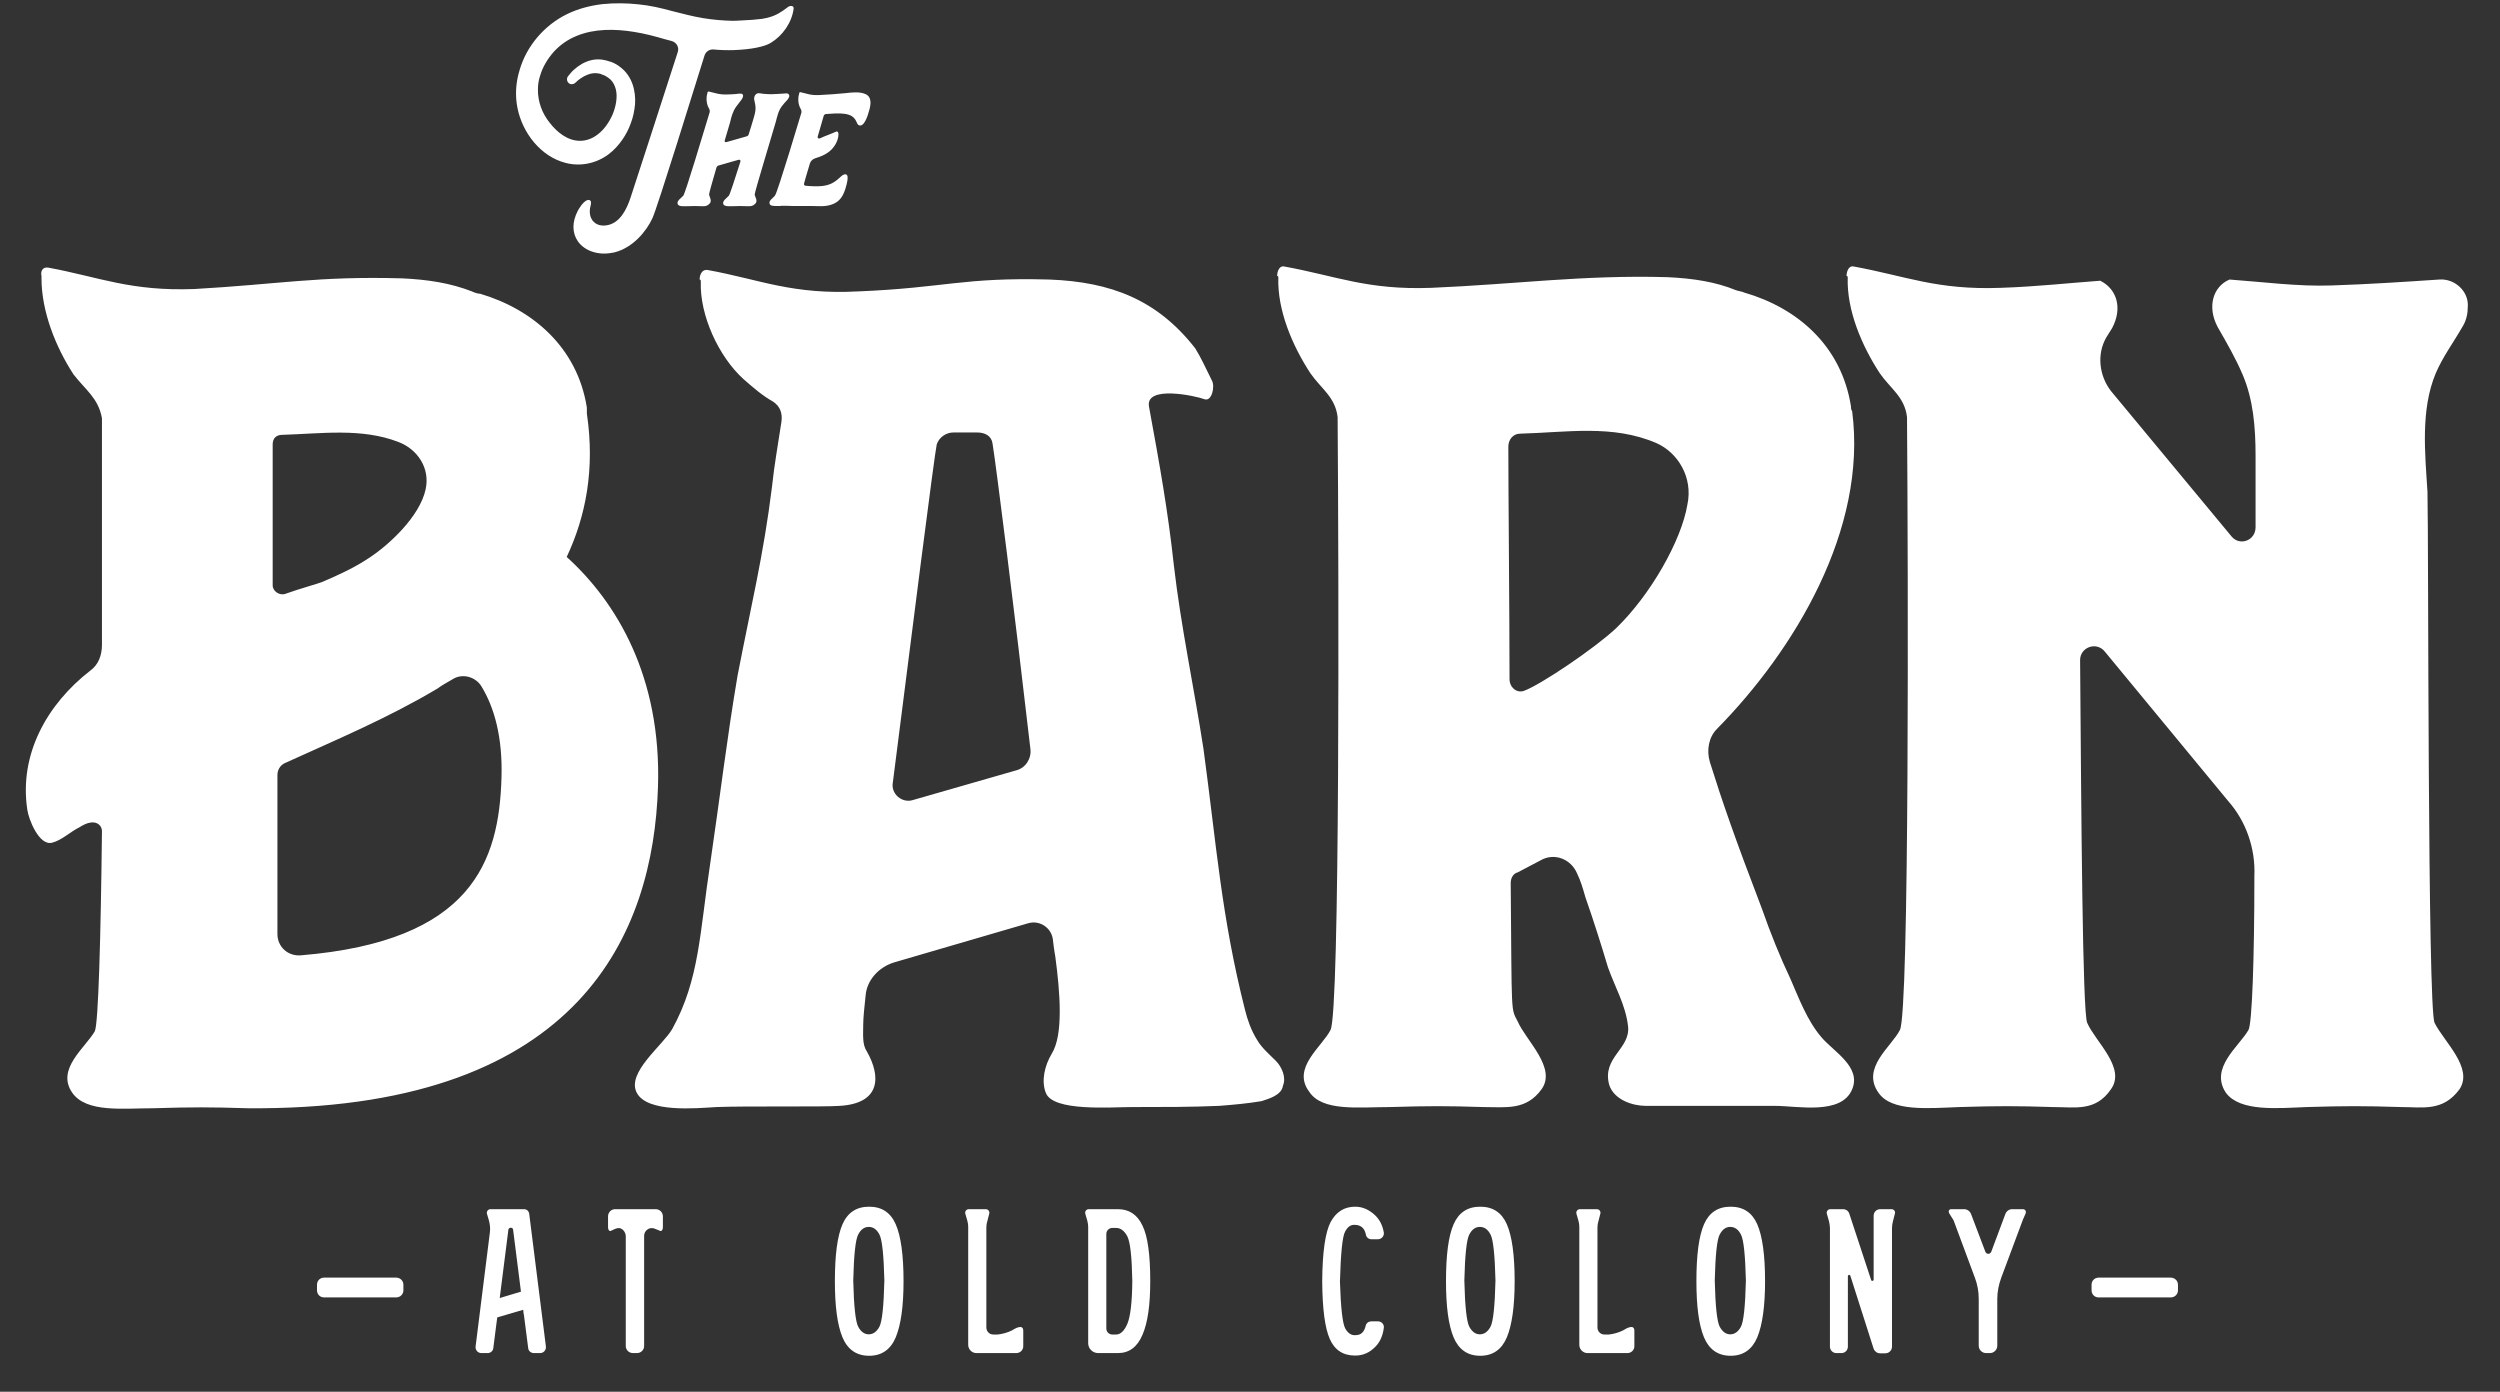 <svg width="194" height="108" viewBox="0 0 194 108" fill="none" xmlns="http://www.w3.org/2000/svg">
<rect x="0" y="0" width="194" height="108" fill="#333333" stroke="none"/>
<path d="M61.488 0.48C61.392 0.448 61.264 0.464 61.168 0.528L61.104 0.576C60.64 0.928 60.256 1.184 59.68 1.344C59.52 1.392 59.376 1.424 59.232 1.44C59.232 1.456 59.216 1.456 59.216 1.456H59.2C58.944 1.488 58.672 1.504 58.416 1.536C58.272 1.536 57.248 1.616 56.88 1.616C56.112 1.6 55.344 1.536 54.56 1.408C53.792 1.28 52.992 1.072 52.176 0.864C51.76 0.752 51.328 0.64 50.88 0.544C50.432 0.448 49.984 0.384 49.536 0.336C48.624 0.24 47.696 0.224 46.752 0.32C45.808 0.432 44.864 0.672 43.984 1.104C43.104 1.536 42.32 2.16 41.696 2.896C41.072 3.632 40.592 4.496 40.32 5.44C40.032 6.384 39.952 7.392 40.16 8.4C40.544 10.304 41.952 12.144 43.888 12.64C45.04 12.944 46.272 12.688 47.232 11.968C47.648 11.648 48 11.264 48.288 10.848C48.576 10.432 48.8 10 48.96 9.536C49.136 9.072 49.232 8.592 49.28 8.08C49.312 7.584 49.264 7.056 49.088 6.544C48.912 6.032 48.592 5.552 48.144 5.216C47.936 5.04 47.696 4.912 47.456 4.816C47.328 4.784 47.2 4.736 47.088 4.704C46.96 4.672 46.816 4.64 46.688 4.624C46.416 4.592 46.128 4.608 45.872 4.672C45.616 4.736 45.376 4.832 45.152 4.96C44.928 5.088 44.736 5.232 44.56 5.392C44.464 5.472 44.384 5.552 44.304 5.648C44.224 5.744 44.16 5.824 44.064 5.936C43.952 6.112 43.984 6.352 44.176 6.48C44.32 6.576 44.528 6.544 44.656 6.416L44.672 6.4C44.72 6.352 44.8 6.288 44.864 6.224C44.944 6.16 45.008 6.112 45.088 6.064C45.248 5.952 45.408 5.872 45.568 5.808C45.904 5.664 46.224 5.648 46.512 5.712C46.592 5.728 46.656 5.744 46.736 5.792C46.816 5.808 46.896 5.856 46.976 5.888C47.12 5.968 47.248 6.064 47.36 6.16C47.584 6.368 47.712 6.64 47.792 6.944C47.936 7.552 47.792 8.304 47.504 8.96C47.056 9.952 46.176 10.928 45.008 10.928C44.032 10.928 43.2 10.24 42.64 9.504C42.064 8.784 41.728 7.872 41.744 6.944C41.744 6.592 41.792 6.24 41.904 5.904C42.096 5.216 42.496 4.56 42.976 4.016C43.472 3.472 44.08 3.056 44.752 2.784C46.112 2.224 47.696 2.224 49.232 2.48C50.032 2.608 50.768 2.8 51.584 3.04C51.776 3.088 51.952 3.136 52.128 3.184C52.512 3.296 52.72 3.68 52.592 4.048C51.728 6.752 48.944 15.296 48.944 15.296C48.624 16.288 48.08 17.344 47.056 17.488C46.544 17.568 46.096 17.376 45.888 16.96C45.792 16.768 45.744 16.528 45.776 16.24C45.776 16.192 45.792 16.128 45.808 16.064C45.856 15.856 45.904 15.664 45.808 15.568C45.776 15.536 45.712 15.504 45.6 15.52C45.248 15.616 44.88 16.272 44.848 16.336C44.384 17.216 44.384 18.064 44.848 18.736C45.392 19.488 46.432 19.824 47.504 19.616C47.568 19.6 47.616 19.6 47.68 19.584C49.136 19.216 50.16 17.936 50.624 16.944C51.056 15.984 53.792 7.104 54.672 4.304C54.768 4 55.072 3.808 55.376 3.84C55.888 3.888 56.416 3.904 56.928 3.888C58.32 3.84 59.344 3.616 59.808 3.328C60.736 2.768 61.44 1.76 61.584 0.688C61.6 0.592 61.568 0.512 61.488 0.48ZM60.192 9.488C60.304 9.088 60.384 8.624 60.672 8.24C60.8 8.064 60.96 7.904 61.104 7.744C61.168 7.664 61.2 7.6 61.232 7.536C61.296 7.376 61.184 7.232 61.008 7.248C60.624 7.28 60.24 7.296 59.856 7.312C59.648 7.312 59.456 7.296 59.248 7.28C59.104 7.28 58.912 7.184 58.736 7.264C58.544 7.36 58.496 7.6 58.528 7.744C58.56 7.92 58.608 8.064 58.624 8.24C58.656 8.512 58.592 8.8 58.496 9.12C58.384 9.488 58.256 9.952 58.096 10.432C58.08 10.496 58.016 10.56 57.952 10.576L56.384 11.024C56.272 11.056 56.208 10.992 56.24 10.896C56.448 10.192 56.608 9.632 56.656 9.488C56.752 9.088 56.848 8.672 57.12 8.288C57.264 8.112 57.376 7.936 57.52 7.76C57.6 7.664 57.664 7.52 57.664 7.424C57.664 7.184 57.296 7.28 57.104 7.296C56.896 7.312 56.688 7.328 56.48 7.328C55.792 7.36 55.52 7.216 55.008 7.104C54.944 7.088 54.896 7.152 54.896 7.2C54.896 7.216 54.896 7.216 54.896 7.232C54.784 7.568 54.816 7.952 54.928 8.24C54.992 8.4 55.104 8.48 55.072 8.704C54.576 10.336 53.184 14.992 53.024 15.184C52.88 15.36 52.48 15.584 52.592 15.84C52.672 16.048 53.072 16 53.392 16C53.808 15.984 54 15.984 54.384 16C54.624 16 54.816 16.048 55.056 15.808C55.28 15.584 55.056 15.296 55.024 15.104C55.008 15.04 55.28 14.096 55.6 12.992C55.632 12.928 55.68 12.864 55.744 12.848L57.312 12.4C57.408 12.368 57.488 12.448 57.456 12.544C57.024 13.904 56.64 15.088 56.56 15.184C56.416 15.36 56.032 15.584 56.128 15.84C56.208 16.048 56.624 16 56.928 16C57.344 15.984 57.536 15.984 57.936 16C58.16 16 58.368 16.048 58.608 15.808C58.832 15.584 58.592 15.296 58.56 15.104C58.544 14.944 60.064 9.968 60.192 9.488ZM65.471 13.552C65.343 13.6 65.231 13.728 65.135 13.808C64.703 14.208 64.335 14.368 63.823 14.432C63.455 14.48 62.831 14.448 62.527 14.416C62.415 14.416 62.367 14.32 62.399 14.224C62.431 14.096 62.607 13.472 62.847 12.688C62.895 12.512 63.055 12.352 63.247 12.288C63.759 12.128 64.287 11.92 64.655 11.456C64.863 11.2 64.975 10.944 65.039 10.672C65.055 10.544 65.135 10.16 64.895 10.208C64.879 10.224 64.399 10.416 64.239 10.48C64.031 10.56 63.823 10.64 63.631 10.736C63.503 10.784 63.423 10.704 63.455 10.592C63.695 9.76 63.887 9.088 63.919 8.992C63.935 8.912 64.015 8.864 64.095 8.848C64.575 8.816 65.071 8.768 65.535 8.832C65.999 8.896 66.287 9.056 66.463 9.456C66.511 9.552 66.543 9.664 66.639 9.712C67.055 9.92 67.359 8.912 67.423 8.656C67.599 8.096 67.663 7.52 67.151 7.296C66.703 7.104 66.127 7.168 65.583 7.232C64.911 7.296 64.239 7.344 63.583 7.376C62.895 7.408 62.623 7.264 62.111 7.152C62.063 7.136 62.015 7.2 62.015 7.248C62.015 7.264 62.015 7.264 62.015 7.28C61.903 7.616 61.935 8 62.047 8.272C62.111 8.448 62.223 8.528 62.191 8.736C62.111 8.992 60.367 14.848 60.143 15.168C60.031 15.344 59.615 15.568 59.727 15.824C59.775 15.968 59.983 15.984 60.207 15.984C60.335 15.984 60.463 15.984 60.575 15.984C60.591 15.984 60.591 15.984 60.591 15.968C60.735 15.968 60.863 15.968 60.991 15.968C61.631 16 62.287 15.984 62.927 15.984C63.535 15.984 63.983 16.064 64.543 15.872C65.199 15.648 65.439 15.168 65.615 14.608C65.679 14.368 66.015 13.344 65.471 13.552Z" fill="white"/>
<path d="M43.976 43.22C45.448 40.092 46.184 36.412 45.54 32.088C45.54 31.904 45.54 31.72 45.54 31.628C44.804 26.936 41.308 23.992 37.26 22.796C37.076 22.796 36.8 22.704 36.616 22.612C34.96 21.968 33.212 21.692 31.188 21.6C24.656 21.416 21.62 22.06 15.088 22.428C10.12 22.612 7.728 21.508 3.772 20.772C3.312 20.68 3.128 21.048 3.22 21.416C3.22 21.508 3.22 21.6 3.22 21.6C3.22 24.176 4.324 26.936 5.704 29.052C6.624 30.248 7.636 30.892 7.912 32.456C7.912 36.504 7.912 43.036 7.912 50.028C7.912 50.856 7.636 51.592 6.992 52.052C3.68 54.628 1.472 58.492 2.116 62.816C2.208 63.552 3.036 65.668 4.048 65.392C4.784 65.208 5.428 64.564 6.164 64.196C7.452 63.368 7.912 64.104 7.912 64.472C7.82 72.752 7.636 79.376 7.36 80.02C6.624 81.308 4.324 82.964 5.612 84.804C6.716 86.368 9.568 86 11.868 86C14.904 85.908 16.284 85.908 19.228 86C19.596 86 19.964 86 20.332 86C45.08 85.816 50.692 72.384 51.06 61.068C51.336 52.512 47.84 46.716 43.976 43.22ZM21.16 34.48C21.16 34.02 21.436 33.744 21.896 33.744C24.932 33.652 28.06 33.192 30.912 34.296C32.384 34.848 33.396 36.32 33.028 37.976C32.568 40.092 30.176 42.3 28.612 43.312C27.508 44.048 26.312 44.6 25.024 45.152C24.84 45.244 23.184 45.704 22.172 46.072C21.712 46.256 21.16 45.888 21.16 45.428C21.16 41.656 21.16 37.24 21.16 34.48ZM38.916 60.332C38.732 66.864 36.616 73.028 23.368 74.132C22.356 74.224 21.528 73.488 21.528 72.476C21.528 69.256 21.528 65.024 21.528 60.148C21.528 59.78 21.712 59.412 22.08 59.228C26.128 57.388 30.084 55.732 33.948 53.432C34.316 53.156 34.684 52.972 35.144 52.696C35.88 52.236 36.892 52.512 37.352 53.248C38.364 54.904 39.008 57.204 38.916 60.332ZM99.004 82.32C98.451 81.768 97.9 81.308 97.531 80.664C97.072 79.928 96.796 79.1 96.612 78.364C94.772 71.096 94.403 65.576 93.391 58.124C92.656 53.34 91.644 48.648 91.091 43.864C90.632 39.632 89.987 36.044 89.159 31.536C88.883 29.88 92.748 30.708 93.484 30.984C94.035 31.168 94.311 29.972 94.035 29.512C93.576 28.592 93.207 27.764 92.748 27.028C89.803 23.256 86.216 21.876 81.431 21.692C74.716 21.508 73.335 22.336 66.62 22.612C61.468 22.888 58.983 21.692 54.935 20.956C54.475 20.864 54.291 21.324 54.291 21.692C54.383 21.692 54.383 21.784 54.383 21.876C54.291 24.452 55.764 27.672 57.696 29.42C58.431 30.064 59.167 30.708 59.995 31.168C60.547 31.536 60.731 32.088 60.639 32.732C60.364 34.572 60.087 36.044 59.904 37.792C59.26 43.036 58.248 47.176 57.236 52.42C56.407 57.296 55.855 61.988 55.12 66.956C54.291 72.384 54.291 75.972 52.175 79.836C51.44 81.124 48.587 83.24 49.416 84.804C50.243 86.368 54.016 86 55.58 85.908C57.788 85.816 63.952 85.908 65.147 85.816C68.368 85.632 68.368 83.516 67.263 81.584C66.895 81.032 66.987 80.296 66.987 79.468C66.987 79.008 67.079 78.088 67.171 77.26C67.263 76.064 68.183 75.052 69.379 74.684L79.775 71.648C80.695 71.372 81.615 72.016 81.707 72.936C81.799 73.764 81.891 74.224 81.891 74.224C82.26 76.984 82.535 80.296 81.615 81.768C81.064 82.688 80.787 83.884 81.156 84.804C81.707 86.276 86.216 85.908 87.871 85.908C90.171 85.908 92.472 85.908 94.588 85.816C95.784 85.724 96.796 85.632 97.9 85.448C98.451 85.264 99.463 84.988 99.555 84.252C99.832 83.608 99.463 82.78 99.004 82.32ZM70.852 62.08C70.023 62.356 69.103 61.62 69.287 60.7C70.76 49.108 72.507 35.308 72.692 34.48C72.876 33.928 73.427 33.56 73.98 33.56C74.347 33.56 75.451 33.56 75.82 33.56C76.463 33.56 76.924 33.836 77.016 34.388C77.291 36.044 78.763 47.728 79.96 58.124C80.052 58.86 79.591 59.596 78.856 59.78L70.852 62.08ZM141.335 80.48C140.231 79.192 139.587 77.444 138.943 75.972C138.115 74.224 137.379 72.384 136.735 70.544C134.619 65.024 133.607 62.08 132.687 59.136C132.411 58.216 132.595 57.204 133.239 56.56C139.219 50.488 144.923 41.104 143.727 31.904C143.635 31.812 143.635 31.628 143.635 31.536C142.899 26.844 139.495 23.9 135.355 22.704C135.171 22.612 134.987 22.612 134.711 22.52C133.147 21.876 131.399 21.6 129.375 21.508C122.843 21.324 117.599 22.06 111.067 22.336C106.099 22.52 103.707 21.416 99.659 20.68C99.291 20.588 99.107 21.048 99.107 21.416C99.199 21.416 99.199 21.508 99.199 21.508C99.107 24.084 100.303 26.844 101.683 28.96C102.511 30.156 103.615 30.8 103.799 32.364C103.891 44.416 103.983 78.548 103.247 79.928C102.603 81.216 100.211 82.872 101.591 84.712C102.603 86.276 105.455 85.908 107.847 85.908C110.883 85.816 112.263 85.816 115.115 85.908C116.863 85.908 118.427 86.184 119.623 84.528C120.819 82.872 118.427 80.756 117.783 79.284C117.231 78.18 117.323 79.1 117.231 68.52C117.231 68.152 117.415 67.784 117.783 67.692C118.335 67.416 118.979 67.048 119.531 66.772C120.635 66.128 121.923 66.68 122.383 67.784C122.659 68.336 122.843 68.98 123.027 69.624C123.671 71.464 124.223 73.212 124.775 75.052C125.327 76.616 126.155 77.996 126.339 79.652C126.523 81.4 124.315 82.044 124.867 84.16C125.235 85.356 126.707 85.816 127.719 85.816C132.687 85.816 132.503 85.816 137.747 85.816C139.495 85.816 142.899 86.552 143.727 84.528C144.463 82.78 142.255 81.584 141.335 80.48ZM117.139 52.696C117.139 47.912 117.047 38.16 117.047 34.664C117.047 34.112 117.415 33.652 117.967 33.652C121.555 33.56 125.143 32.916 128.547 34.388C130.203 35.124 131.399 37.056 130.939 39.172C130.479 41.932 128.087 46.164 125.419 48.74C123.763 50.304 119.531 53.156 118.243 53.616C117.691 53.8 117.139 53.34 117.139 52.696ZM188.372 38.16C188.188 35.216 187.82 31.812 189.016 28.96C189.568 27.672 190.396 26.568 191.132 25.28C191.408 24.82 191.5 24.268 191.5 23.808C191.592 22.612 190.488 21.6 189.292 21.692C186.532 21.876 183.772 22.06 180.92 22.152C178.344 22.244 175.584 21.876 173.008 21.692C171.72 22.244 171.26 23.808 172.088 25.372C172.824 26.66 173.468 27.764 174.02 29.052C174.848 30.984 175.032 33.1 175.032 35.4C175.032 37.056 175.032 38.896 175.032 40.92C175.032 41.932 173.836 42.392 173.192 41.656L163.808 30.34C162.888 29.144 162.704 27.488 163.44 26.2C163.624 25.924 163.716 25.74 163.9 25.464C164.728 23.9 164.268 22.428 162.98 21.784C160.496 21.968 158.012 22.244 155.252 22.336C150.284 22.52 147.892 21.416 143.844 20.68C143.476 20.588 143.292 21.048 143.292 21.416C143.384 21.416 143.384 21.508 143.384 21.508C143.292 24.084 144.488 26.844 145.868 28.96C146.696 30.156 147.8 30.8 147.984 32.364C148.076 44.416 148.168 78.548 147.432 79.928C146.788 81.216 144.396 82.872 145.776 84.804C146.788 86.276 149.64 86 152.032 85.908C155.068 85.816 156.448 85.816 159.3 85.908C161.048 85.908 162.612 86.276 163.808 84.528C165.004 82.872 162.612 80.848 161.968 79.376C161.6 78.64 161.508 63.092 161.416 51.224C161.416 50.212 162.704 49.752 163.348 50.58L172.916 62.172C174.296 63.736 175.032 65.852 174.94 67.968C174.94 74.5 174.756 79.468 174.48 79.928C173.744 81.216 171.444 82.872 172.732 84.804C173.836 86.276 176.688 86 178.988 85.908C182.024 85.816 183.404 85.816 186.348 85.908C188.004 85.908 189.568 86.276 190.856 84.528C191.96 82.872 189.66 80.848 188.924 79.376C188.372 78.272 188.464 41.748 188.372 38.16Z" fill="white"/>
<path d="M30.744 99.144H25.144C24.84 99.144 24.6 99.384 24.6 99.688V100.136C24.6 100.44 24.84 100.68 25.144 100.68H30.744C31.048 100.68 31.304 100.44 31.304 100.136V99.688C31.304 99.384 31.048 99.144 30.744 99.144ZM42.362 104.488L41.066 94.184C41.034 93.976 40.874 93.832 40.666 93.832H38.058C37.882 93.832 37.738 94.008 37.786 94.184L37.946 94.728C38.026 95.032 38.058 95.352 38.01 95.672L36.906 104.488C36.874 104.76 37.082 105 37.354 105H37.834C38.058 105 38.266 104.84 38.282 104.6L38.49 102.968L38.586 102.232L40.602 101.64L40.634 101.96C40.65 101.976 40.65 101.976 40.65 101.992L40.986 104.6C41.002 104.84 41.21 105 41.434 105H41.914C42.186 105 42.394 104.76 42.362 104.488ZM38.778 100.728L39.45 95.432C39.45 95.352 39.53 95.272 39.626 95.272H39.642C39.738 95.272 39.818 95.336 39.818 95.432L40.426 100.232L38.778 100.728ZM51.44 94.392C51.44 94.088 51.2 93.832 50.88 93.832H47.728C47.424 93.832 47.184 94.088 47.184 94.392V95.256C47.184 95.432 47.296 95.576 47.408 95.512C47.568 95.448 47.744 95.336 47.936 95.304C48.272 95.24 48.56 95.608 48.56 95.928V104.456C48.56 104.76 48.816 105 49.12 105H49.424C49.728 105 49.984 104.76 49.984 104.456V95.896C49.984 95.704 50.08 95.512 50.256 95.4C50.432 95.272 50.672 95.272 50.864 95.368L51.216 95.512C51.328 95.576 51.44 95.432 51.44 95.256V94.392ZM67.444 93.64C66.468 93.64 65.779 94.088 65.379 95C64.98 95.912 64.787 97.384 64.787 99.416C64.787 101.384 64.98 102.824 65.379 103.784C65.779 104.728 66.468 105.208 67.444 105.208C68.419 105.208 69.108 104.728 69.507 103.784C69.907 102.824 70.115 101.384 70.115 99.416C70.115 97.384 69.907 95.912 69.507 95C69.108 94.088 68.419 93.64 67.444 93.64ZM68.243 102.952C68.035 103.336 67.763 103.544 67.412 103.544C67.076 103.544 66.803 103.336 66.596 102.952C66.388 102.552 66.26 101.368 66.212 99.368C66.26 97.384 66.388 96.184 66.596 95.8C66.803 95.4 67.076 95.208 67.412 95.208C67.763 95.208 68.035 95.4 68.243 95.8C68.451 96.184 68.579 97.384 68.627 99.368C68.579 101.368 68.451 102.552 68.243 102.952ZM78.525 103.24C78.173 103.416 77.805 103.512 77.421 103.56H77.085C76.781 103.56 76.541 103.32 76.541 103.016V95.224C76.541 95.064 76.573 94.904 76.621 94.744L76.765 94.184C76.813 94.008 76.685 93.832 76.493 93.832H75.181C74.989 93.832 74.861 94.008 74.909 94.184L75.069 94.744C75.117 94.904 75.133 95.064 75.133 95.224V104.36C75.133 104.712 75.421 105 75.773 105H76.445H78.861C79.165 105 79.405 104.76 79.405 104.472V103.272C79.405 102.696 78.733 103.112 78.525 103.24ZM86.747 93.832H84.491C84.299 93.832 84.171 94.008 84.219 94.184L84.379 94.744C84.411 94.888 84.443 95.032 84.443 95.192V104.232C84.443 104.664 84.795 105 85.227 105H86.747C87.611 105 88.251 104.536 88.651 103.592C89.067 102.648 89.259 101.256 89.259 99.416C89.259 97.384 89.067 95.928 88.651 95.096C88.251 94.248 87.611 93.832 86.747 93.832ZM87.483 102.728C87.243 103.288 86.939 103.576 86.571 103.56H86.315C86.059 103.56 85.851 103.352 85.851 103.096V95.752C85.851 95.496 86.059 95.288 86.315 95.288H86.571C86.939 95.272 87.243 95.496 87.483 95.944C87.707 96.392 87.835 97.56 87.867 99.416C87.851 101.048 87.723 102.152 87.483 102.728ZM106.939 102.536H106.411C106.219 102.536 106.027 102.664 105.979 102.872C105.867 103.368 105.611 103.608 105.195 103.608C104.875 103.64 104.603 103.464 104.395 103.096C104.187 102.728 104.043 101.512 103.979 99.448C104.043 97.24 104.171 95.944 104.379 95.576C104.571 95.208 104.811 95.032 105.115 95.048C105.595 95.048 105.899 95.304 105.995 95.816C106.027 96.024 106.219 96.168 106.427 96.168H106.923C107.195 96.168 107.419 95.928 107.387 95.656C107.291 95.096 107.067 94.648 106.699 94.296C106.235 93.864 105.723 93.64 105.163 93.64C104.315 93.64 103.691 94.04 103.259 94.824C102.843 95.624 102.619 97.144 102.603 99.432C102.619 101.56 102.811 103.048 103.195 103.912C103.579 104.776 104.235 105.192 105.163 105.192C105.771 105.192 106.283 104.968 106.731 104.504C107.099 104.136 107.307 103.64 107.387 103.032C107.419 102.76 107.195 102.536 106.939 102.536ZM114.865 93.64C113.889 93.64 113.201 94.088 112.801 95C112.401 95.912 112.209 97.384 112.209 99.416C112.209 101.384 112.401 102.824 112.801 103.784C113.201 104.728 113.889 105.208 114.865 105.208C115.841 105.208 116.529 104.728 116.929 103.784C117.329 102.824 117.537 101.384 117.537 99.416C117.537 97.384 117.329 95.912 116.929 95C116.529 94.088 115.841 93.64 114.865 93.64ZM115.665 102.952C115.457 103.336 115.185 103.544 114.833 103.544C114.497 103.544 114.225 103.336 114.017 102.952C113.809 102.552 113.681 101.368 113.633 99.368C113.681 97.384 113.809 96.184 114.017 95.8C114.225 95.4 114.497 95.208 114.833 95.208C115.185 95.208 115.457 95.4 115.665 95.8C115.873 96.184 116.001 97.384 116.049 99.368C116.001 101.368 115.873 102.552 115.665 102.952ZM125.947 103.24C125.595 103.416 125.227 103.512 124.843 103.56H124.507C124.203 103.56 123.963 103.32 123.963 103.016V95.224C123.963 95.064 123.995 94.904 124.043 94.744L124.187 94.184C124.235 94.008 124.107 93.832 123.915 93.832H122.603C122.411 93.832 122.283 94.008 122.331 94.184L122.491 94.744C122.539 94.904 122.555 95.064 122.555 95.224V104.36C122.555 104.712 122.843 105 123.195 105H123.867H126.283C126.587 105 126.827 104.76 126.827 104.472V103.272C126.827 102.696 126.155 103.112 125.947 103.24ZM134.297 93.64C133.321 93.64 132.633 94.088 132.233 95C131.833 95.912 131.641 97.384 131.641 99.416C131.641 101.384 131.833 102.824 132.233 103.784C132.633 104.728 133.321 105.208 134.297 105.208C135.273 105.208 135.961 104.728 136.361 103.784C136.761 102.824 136.969 101.384 136.969 99.416C136.969 97.384 136.761 95.912 136.361 95C135.961 94.088 135.273 93.64 134.297 93.64ZM135.097 102.952C134.889 103.336 134.617 103.544 134.265 103.544C133.929 103.544 133.657 103.336 133.449 102.952C133.241 102.552 133.113 101.368 133.065 99.368C133.113 97.384 133.241 96.184 133.449 95.8C133.657 95.4 133.929 95.208 134.265 95.208C134.617 95.208 134.889 95.4 135.097 95.8C135.305 96.184 135.433 97.384 135.481 99.368C135.433 101.368 135.305 102.552 135.097 102.952ZM146.787 93.832H145.907C145.619 93.832 145.395 94.056 145.395 94.344V99.304C145.395 99.416 145.235 99.432 145.203 99.336L143.507 94.184C143.443 93.976 143.251 93.832 143.027 93.832H142.035C141.843 93.832 141.715 94.008 141.763 94.184L141.923 94.744C141.971 94.92 141.987 95.08 142.003 95.256V104.504C142.003 104.776 142.227 105 142.499 105H142.899C143.171 105 143.395 104.776 143.395 104.504V99.032C143.395 98.92 143.555 98.888 143.587 99L145.395 104.664C145.475 104.872 145.667 105.016 145.891 105.016H146.307C146.595 105.016 146.819 104.776 146.819 104.504V95.288C146.819 95.096 146.851 94.936 146.899 94.744L147.043 94.184C147.107 94.008 146.963 93.832 146.787 93.832ZM156.973 93.832H156.141C155.901 93.832 155.693 93.992 155.613 94.216L154.525 97.128C154.445 97.352 154.141 97.352 154.061 97.128L152.957 94.216C152.861 93.976 152.653 93.832 152.413 93.832H151.421C151.229 93.832 151.165 94.008 151.277 94.184L151.597 94.696L153.261 99.176C153.453 99.688 153.549 100.232 153.549 100.792V104.424C153.549 104.744 153.805 105 154.125 105H154.413C154.733 105 154.989 104.744 154.989 104.424V100.792C154.989 100.248 155.101 99.688 155.293 99.16L156.989 94.616L157.181 94.184C157.261 94.008 157.165 93.832 156.973 93.832ZM168.45 99.144H162.85C162.546 99.144 162.306 99.384 162.306 99.688V100.136C162.306 100.44 162.546 100.68 162.85 100.68H168.45C168.754 100.68 169.01 100.44 169.01 100.136V99.688C169.01 99.384 168.754 99.144 168.45 99.144Z" fill="white"/>
</svg>
